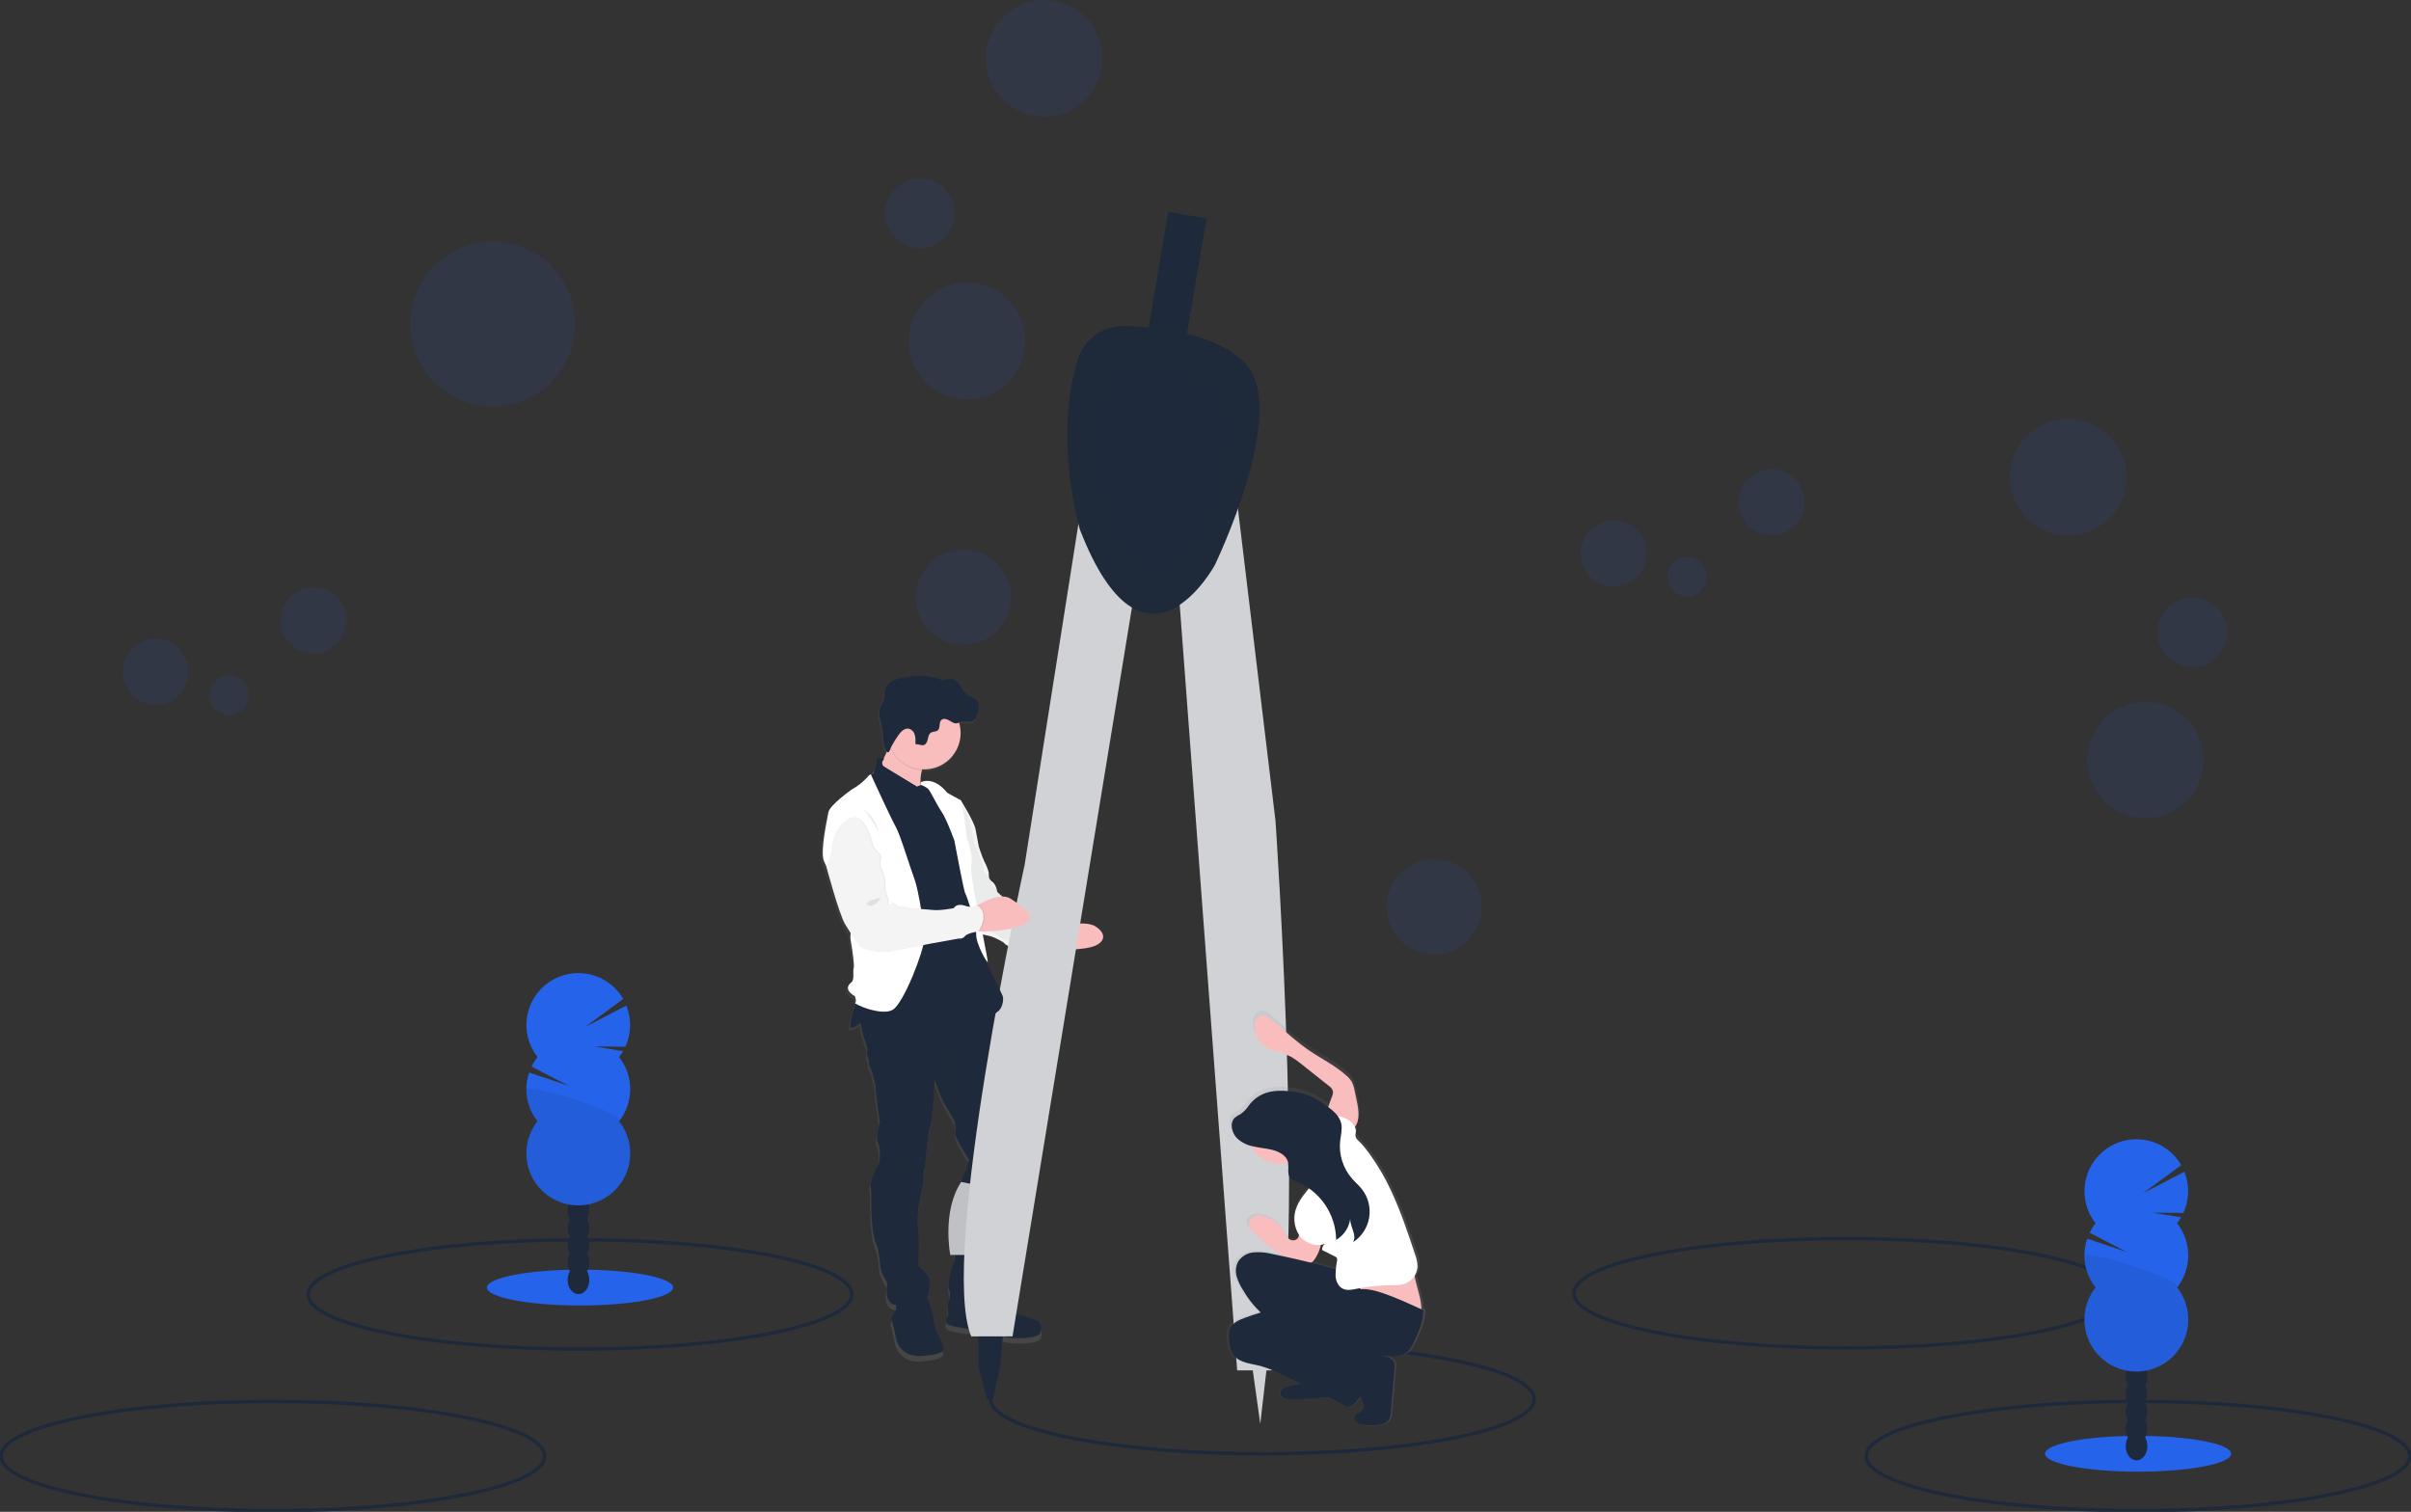 <svg width="708" height="444" viewBox="0 0 708 444" fill="none" xmlns="http://www.w3.org/2000/svg">
<rect x="0" y="0" width="708" height="444" fill="#333333" stroke="none"/>
<g clip-path="url(#clip0_331_1846)">
<path d="M542.021 395.861C586.102 395.861 621.838 388.676 621.838 379.814C621.838 370.952 586.102 363.768 542.021 363.768C497.939 363.768 462.204 370.952 462.204 379.814C462.204 388.676 497.939 395.861 542.021 395.861Z" stroke="#1E293B" stroke-miterlimit="10"/>
<path d="M241.317 253.626C241.551 254.221 241.817 254.803 242.112 255.371V255.444C242.112 255.444 245.892 269.425 247.662 272.36C248.177 273.209 248.758 274.132 249.332 275.034C249.219 275.698 249.219 276.376 249.332 277.04C249.866 280.156 250.514 284.442 250.22 285.384C249.926 286.327 250.574 288.674 249.552 289.489C248.53 290.305 247.482 291.723 250.614 293.601C250.614 293.601 251.202 295.186 250.675 295.54C250.614 295.58 250.675 295.667 250.821 295.781C249.96 298.335 248.697 302.467 249.486 302.761C249.92 302.928 251.095 302.313 252.384 301.484C252.418 301.651 252.445 301.832 252.478 302.012C252.683 303.389 253 304.746 253.426 306.071C254.001 307.348 254.575 309.501 254.268 310.21C253.961 310.918 255.11 312.496 254.842 313.118C254.575 313.74 255.731 315.759 255.731 315.759C255.731 315.759 256.88 319.677 256.833 321.001C256.786 322.325 258.075 330.863 258.075 330.863C258.075 330.863 256.739 335.269 257.407 336.546C258.075 337.823 258.509 342.229 257.407 343.86C256.305 345.492 254.923 349.096 255.37 350.065C255.818 351.034 254.749 363.016 257.447 367.95C257.793 369.786 258.045 371.638 258.202 373.5C258.202 374.837 260.326 378.387 260.326 378.387C260.326 378.387 259.044 383.736 262.19 384.639C262.407 384.706 262.631 384.749 262.857 384.766C262.954 385.35 262.875 385.951 262.63 386.491C262.093 387.236 261.711 388.082 261.508 388.978C261.462 389.146 261.484 389.326 261.568 389.479C261.922 389.874 262.904 395.162 262.904 395.162C262.904 395.162 264.32 401.106 272.115 399.655C272.115 399.655 277.385 399.348 276.944 397.496C276.799 396.885 276.607 396.285 276.37 395.704C276.184 395.328 276.019 394.942 275.875 394.547C275.789 394.106 274.68 392.869 274.593 392.033C274.506 391.198 273.798 389.566 273.925 389.038C274.052 388.51 272.729 384.725 272.636 383.883C272.528 383.297 272.36 382.723 272.135 382.171L272.415 382.038C272.415 382.038 273.123 378.073 272.509 376.622C271.894 375.171 269.45 373.279 269.45 373.279C269.45 373.279 269.804 363.544 269.363 362.22C268.922 360.896 269.583 355.882 269.583 355.882C269.583 355.882 271.086 348.788 270.999 347.19C270.949 346.201 271.099 345.211 271.44 344.282C271.44 344.282 272.375 333.845 272.99 332.521C273.604 331.197 274.326 318.253 274.326 318.253L274.74 319.443C275.322 321.229 276.013 322.977 276.81 324.678C277.151 325.213 278.146 326.925 279.001 328.355L280.264 330.495C280.264 330.495 280.838 332.568 280.437 333.838C280.036 335.108 284.558 341.982 284.558 341.982C284.267 342.555 284.116 343.19 284.118 343.834C284.244 344.502 282.742 346.608 282.742 346.608C282.742 346.608 282.167 348.501 282.521 349.162C282.875 349.824 281.947 353.742 281.947 353.742C281.947 353.742 280.437 362.374 280.083 363.39C279.729 364.407 280.264 371.36 280.264 371.36C280.264 371.36 277.485 378.481 278.774 380.848C278.828 381.723 278.834 383.061 278.494 383.602C278.033 384.324 278.166 386.992 278.213 387.728C278.213 387.855 278.213 387.921 278.213 387.921C278.213 387.921 276.704 389.927 278.607 390.743C280.511 391.559 286.983 392.147 286.983 392.147C286.983 392.147 293.135 393.912 296.1 394.394C299.066 394.875 305.271 394.701 305.712 392.896C305.869 392.335 305.923 391.751 305.872 391.171C305.832 390.805 305.699 390.455 305.485 390.155C305.271 389.855 304.983 389.615 304.65 389.459C302.826 388.733 300.961 388.115 299.066 387.607C299.066 387.607 296.14 386.939 295.873 385.668C295.606 384.398 291.445 380.868 291.445 380.868C291.445 380.868 291.398 380.62 291.311 380.286H291.445L291.244 380.085C291.037 379.417 290.703 378.534 290.296 378.701C290.232 378.582 290.193 378.45 290.182 378.315C290.17 378.18 290.186 378.044 290.229 377.915C290.271 377.787 290.339 377.668 290.429 377.566C290.518 377.465 290.628 377.382 290.75 377.324C292.346 376.448 293.322 373.673 292.874 370.678C292.427 367.683 292.346 368.211 293.275 366.493C293.851 365.194 294.081 363.768 293.943 362.354L296.394 353.207C296.778 352.084 297.016 350.915 297.102 349.731C297.143 348.799 297.385 347.887 297.81 347.056C297.81 347.056 298.919 340.711 299.894 339.26C300.869 337.81 299.226 332.695 299.226 332.695C299.226 332.695 297.723 324.772 297.81 321.155C297.897 317.537 293.909 304.994 293.909 304.994C293.398 304.18 293.181 303.215 293.295 302.26C293.375 301.511 292.907 300.294 292.38 299.204L292.213 298.863C292.416 298.601 292.662 298.375 292.941 298.195C294.036 297.526 294.551 295.768 294.557 294.531L279.455 258.901C279.455 258.794 286.449 244.492 286.429 244.385C286.014 242.039 282.06 235.814 282.06 235.814C282.022 235.736 281.965 235.669 281.893 235.62C281.005 235.212 277.999 233.507 277.999 233.507C275.642 230.592 273.431 229.99 271.988 230.01C271.534 230.005 271.083 230.075 270.652 230.218C270.498 230.266 270.349 230.326 270.205 230.398L270.138 230.98C270.015 229.635 270.121 228.278 270.452 226.968C270.485 226.855 270.519 226.734 270.545 226.621C270.766 226.621 270.986 226.621 271.213 226.621C272.627 226.625 274.028 226.351 275.336 225.813C276.644 225.275 277.833 224.485 278.836 223.488C279.839 222.49 280.636 221.304 281.181 219.998C281.726 218.692 282.009 217.292 282.014 215.876C282.013 214.87 281.874 213.869 281.599 212.901L281.546 212.747L281.88 212.6C283.216 212.105 284.892 212.948 285.974 212.052C286.366 211.662 286.648 211.175 286.789 210.641C287.089 209.925 287.289 209.172 287.384 208.401C287.384 208.267 287.384 208.134 287.384 208C287.387 207.96 287.387 207.92 287.384 207.88C287.387 207.831 287.387 207.782 287.384 207.733C287.384 207.672 287.384 207.612 287.384 207.552C287.323 207.061 287.124 206.597 286.809 206.215C286.101 205.386 284.919 205.185 284.024 204.577C283.292 204.009 282.685 203.297 282.241 202.484C281.795 201.676 281.209 200.954 280.511 200.351C280.156 200.053 279.726 199.857 279.268 199.785C278.81 199.713 278.342 199.768 277.912 199.943C277.651 200.122 277.362 200.258 277.058 200.345C276.726 200.349 276.4 200.261 276.116 200.09C273.043 198.653 269.437 198.907 266.097 199.335C264.74 199.443 263.408 199.763 262.149 200.284C261.521 200.543 260.956 200.937 260.494 201.437C260.033 201.937 259.686 202.531 259.478 203.179C259.204 204.216 259.411 205.339 259.084 206.362C258.857 207.031 258.416 207.646 258.135 208.321C257.999 208.675 257.914 209.046 257.881 209.424C257.881 209.424 257.881 209.498 257.881 209.531C257.768 211.049 258.362 212.647 258.65 214.211C259.044 216.344 258.843 218.664 259.758 220.683C259.85 220.931 259.966 221.168 260.106 221.392C259.785 222.061 259.438 222.769 259.104 223.431C258.609 223.291 257.1 222.957 257.047 224.281C257.036 225.357 256.785 226.417 256.312 227.383C256.242 227.439 256.168 227.49 256.091 227.537C256.01 227.574 255.942 227.636 255.898 227.714C255.853 227.792 255.835 227.882 255.844 227.971L255.671 228.105C255.594 228.11 255.52 228.135 255.457 228.178C255.363 228.018 255.056 228.005 254.081 229.168C252.783 230.519 251.29 231.669 249.653 232.578C249.653 232.578 243.094 237.158 242.74 239.264C242.386 241.37 240.195 250.57 241.317 253.626ZM270.118 231.281C270.118 231.281 270.118 231.234 270.118 231.207L270.198 231.247L270.118 231.281ZM287.938 381.048C287.761 381.124 287.57 381.162 287.377 381.162L287.938 381.048Z" fill="url(#paint0_linear_331_1846)"/>
<path d="M272.333 398.04C264.632 399.484 263.229 393.574 263.229 393.574C263.229 393.574 262.267 388.318 261.893 387.924C261.808 387.771 261.787 387.591 261.833 387.422C262.034 386.532 262.411 385.691 262.942 384.949C263.423 384.38 263.029 382.014 263.029 382.014L271.952 379.74C272.334 380.584 272.627 381.464 272.827 382.368C272.921 383.197 274.23 386.968 274.096 387.489C273.963 388.011 274.671 389.636 274.764 390.471C274.858 391.307 275.946 392.531 276.033 392.965C276.167 393.361 276.328 393.748 276.514 394.122C276.752 394.698 276.942 395.293 277.082 395.9C277.536 397.732 272.333 398.04 272.333 398.04Z" fill="#1E293B"/>
<path opacity="0.1" d="M272.333 398.04C264.632 399.484 263.229 393.574 263.229 393.574C263.229 393.574 262.267 388.319 261.893 387.924C261.808 387.771 261.787 387.591 261.833 387.423L263.683 392.772C263.683 392.772 265.219 395.974 270.903 395.486C274.143 395.219 275.733 394.617 276.507 394.149C276.746 394.725 276.935 395.32 277.075 395.928C277.536 397.733 272.333 398.04 272.333 398.04Z" fill="#1E293B"/>
<path opacity="0.1" d="M266.335 389.716C266.335 389.716 268.265 389.762 268.392 388.185L266.335 389.716Z" fill="#1E293B"/>
<path d="M299.811 337.946C298.849 339.39 297.754 345.695 297.754 345.695C297.347 346.53 297.119 347.441 297.086 348.369C297.015 349.548 296.791 350.712 296.418 351.833L293.887 360.899C294.021 362.304 293.791 363.721 293.219 365.011C292.304 366.723 292.391 366.194 292.825 369.176C293.259 372.158 292.304 374.913 290.728 375.789C289.151 376.665 291.429 378.724 291.429 378.724C291.429 378.724 281.363 381.438 279.259 379.774C277.155 378.109 280.355 369.878 280.355 369.878C280.355 369.878 279.834 362.958 280.181 361.949C280.528 360.939 282.018 352.354 282.018 352.354C282.018 352.354 282.939 348.456 282.585 347.801C282.231 347.146 282.806 345.26 282.806 345.26C282.806 345.26 284.295 343.154 284.142 342.499C284.144 341.86 284.295 341.231 284.583 340.66C284.583 340.66 280.121 333.827 280.508 332.557C280.896 331.286 280.335 329.214 280.335 329.214C280.335 329.214 279.774 328.244 279.092 327.088C278.264 325.664 277.262 323.965 276.922 323.43C276.139 321.739 275.459 320.002 274.884 318.229L274.47 317.039C274.47 317.039 273.802 329.916 273.134 331.226C272.466 332.537 271.605 342.927 271.605 342.927C271.264 343.85 271.114 344.833 271.164 345.815C271.251 347.433 269.761 354.507 269.761 354.507C269.761 354.507 269.093 359.502 269.548 360.819C270.002 362.136 269.634 371.811 269.634 371.811C269.634 371.811 272.039 373.696 272.653 375.154C273.268 376.611 272.567 380.543 272.567 380.543C272.567 380.543 265.567 384.046 262.454 383.123C259.342 382.201 260.617 376.905 260.617 376.905C260.617 376.905 258.52 373.402 258.52 372.045C258.364 370.192 258.115 368.349 257.772 366.522C255.1 361.614 256.156 349.707 255.722 348.737C255.287 347.768 256.637 344.184 257.725 342.566C258.814 340.948 258.393 336.548 257.725 335.291C257.057 334.034 258.393 329.642 258.393 329.642C258.393 329.642 257.124 321.144 257.171 319.833C257.218 318.523 256.076 314.618 256.076 314.618C256.076 314.618 254.94 312.612 255.201 311.991C255.461 311.369 254.326 309.798 254.633 309.102C254.94 308.407 254.366 306.254 253.798 304.984C253.382 303.673 253.07 302.332 252.863 300.972C252.596 299.461 252.402 298.13 252.402 298.13L259.622 292.307L277.656 287.573L284.496 285.347L291.102 295.77C291.102 295.77 291.769 296.86 292.391 298.117C292.912 299.2 293.372 300.41 293.292 301.159C293.182 302.108 293.399 303.065 293.907 303.874C293.907 303.874 297.841 316.357 297.754 319.92C297.667 323.484 299.157 331.4 299.157 331.4C299.157 331.4 300.773 336.502 299.811 337.946Z" fill="#1E293B"/>
<path opacity="0.1" d="M259.295 344.472C259.295 344.472 266.996 341.189 269.267 343.509C271.538 345.829 259.295 344.472 259.295 344.472Z" fill="#1E293B"/>
<path opacity="0.1" d="M263.623 345.782C263.623 345.782 255.815 350.202 258.487 350.91C261.158 351.619 263.623 345.782 263.623 345.782Z" fill="#1E293B"/>
<path opacity="0.1" d="M286.9 341.978C286.9 341.978 283.561 342.191 284.843 342.853C286.125 343.515 286.9 341.978 286.9 341.978Z" fill="#1E293B"/>
<path opacity="0.1" d="M291.061 342.98C291.015 343.201 281.39 346.324 283.273 347.714C285.157 349.105 291.061 342.98 291.061 342.98Z" fill="#1E293B"/>
<path opacity="0.1" d="M260.43 369.785C261.873 369.571 269.928 365.847 266.776 368.521C265.932 369.289 264.896 369.812 263.778 370.034C262.66 370.257 261.503 370.171 260.43 369.785Z" fill="#1E293B"/>
<path opacity="0.1" d="M264.411 372.72C264.411 372.72 265.113 375.441 267.784 375.087C270.456 374.732 264.411 372.72 264.411 372.72Z" fill="#1E293B"/>
<path opacity="0.1" d="M262.18 378.243C262.661 378.109 268.392 375.482 268.526 376.712C268.659 377.942 263.055 380.055 262.621 379.426C262.369 379.079 262.217 378.67 262.18 378.243Z" fill="#1E293B"/>
<path opacity="0.1" d="M280.735 375.087C281.403 375.047 287.996 372.941 289.311 374.826L280.735 375.087Z" fill="#1E293B"/>
<path opacity="0.1" d="M286.687 376.317C286.687 376.317 287.822 375.307 288.957 375.836C290.093 376.364 286.687 376.317 286.687 376.317Z" fill="#1E293B"/>
<path opacity="0.1" d="M272.159 387.176C272.23 387.549 272.408 387.893 272.672 388.166C272.935 388.439 273.272 388.629 273.642 388.714L272.159 387.176Z" fill="#1E293B"/>
<path d="M305.542 391.294C305.108 393.092 298.976 393.266 296.051 392.785C293.125 392.304 287.034 390.552 287.034 390.552C287.034 390.552 280.649 389.937 278.765 389.148C276.881 388.359 278.371 386.346 278.371 386.346C278.371 386.346 278.371 386.279 278.371 386.159C278.324 385.424 278.197 382.769 278.645 382.054C279.172 381.218 278.865 378.504 278.865 378.504C278.865 378.504 287.922 380.255 288.096 379.426C288.27 378.597 289.672 377.42 290.327 377.146C290.981 376.872 291.469 379.339 291.469 379.339C291.469 379.339 295.583 382.843 295.844 384.113C296.104 385.383 298.99 386.039 298.99 386.039C300.864 386.542 302.706 387.156 304.507 387.877C304.837 388.033 305.122 388.27 305.334 388.568C305.545 388.865 305.677 389.212 305.716 389.576C305.763 390.154 305.704 390.737 305.542 391.294Z" fill="#1E293B"/>
<path opacity="0.1" d="M305.542 391.294C305.108 393.093 298.976 393.266 296.051 392.785C293.125 392.304 287.034 390.552 287.034 390.552C287.034 390.552 280.649 389.937 278.765 389.148C276.881 388.359 278.371 386.346 278.371 386.346C278.371 386.346 278.371 386.28 278.371 386.159L287.528 388.165C287.528 388.165 292.037 390.091 294.922 390.091C297.447 390.091 303.091 391.127 305.716 389.556C305.765 390.141 305.706 390.73 305.542 391.294Z" fill="#1E293B"/>
<path opacity="0.1" d="M293.159 384.374C293.159 384.374 292.725 387.262 290.975 388.232L293.159 384.374Z" fill="#1E293B"/>
<path d="M321.205 277.905C318.6 278.895 312.589 279.002 309.917 279.002C309.102 279.002 308.581 279.002 308.581 279.002L306.865 275.499L308.581 272.577C308.581 272.577 310.157 272.142 312.255 271.761C315.347 271.206 319.602 270.771 321.606 272.022C324.972 274.115 324.611 276.655 321.205 277.905Z" fill="#FABDBD"/>
<path d="M281.417 235.977L282.178 235.102C282.178 235.102 286.085 241.293 286.493 243.626C286.9 245.96 287.428 248.647 287.428 248.647C287.428 248.647 288.416 251.683 289.064 253.027C289.616 254.045 290.046 255.124 290.347 256.243C290.4 256.825 290.113 258.108 291.335 258.917C292.558 259.726 292.852 261.953 292.852 261.953C292.852 261.953 297.287 266.272 299.624 266.392C301.962 266.513 308.661 267.676 308.434 268.839C308.207 270.003 311.233 270.711 312.442 271.006C313.651 271.3 304.574 274.81 309.917 279.33C309.917 279.33 306.531 279.998 306.183 280.847C305.836 281.697 302.276 280.379 302.276 280.379C302.276 280.379 301.514 278.568 298.89 278.454C296.265 278.34 294.922 277.17 294.922 276.996C294.922 276.822 292.297 275.358 290.841 274.95C289.385 274.543 287.455 274.369 287.395 273.954C287.334 273.54 278.645 235.997 278.645 235.997L281.417 235.977Z" fill="#F4F4F4"/>
<path opacity="0.05" d="M279.772 233.876L280.533 233C280.533 233 284.441 239.191 284.848 241.531C285.256 243.871 285.783 246.553 285.783 246.553C285.783 246.553 286.772 249.588 287.42 250.932C287.97 251.948 288.4 253.025 288.702 254.141C288.755 254.73 288.468 256.013 289.691 256.816C290.913 257.618 291.207 259.851 291.207 259.851C291.207 259.851 295.642 264.177 297.98 264.291C300.317 264.404 307.017 265.574 306.789 266.744C306.562 267.914 309.588 268.617 310.797 268.904C312.006 269.192 302.929 272.715 308.272 277.215C308.272 277.215 304.886 277.883 304.539 278.733C304.191 279.582 300.631 278.265 300.631 278.265C300.631 278.265 299.87 276.453 297.245 276.339C294.62 276.225 293.277 275.055 293.277 274.875C293.277 274.694 290.652 273.243 289.196 272.835C287.74 272.428 285.81 272.247 285.75 271.839C285.69 271.431 277 233.876 277 233.876H279.772Z" fill="#1E293B"/>
<path d="M370.698 394.851C414.781 394.851 450.515 402.038 450.515 410.897C450.515 419.756 414.781 426.944 370.698 426.944C326.615 426.944 290.881 419.763 290.881 410.897" stroke="#1E293B" stroke-miterlimit="10"/>
<path d="M354.296 64.158L343.042 62.246L328.844 146.008L340.098 147.92L354.296 64.158Z" fill="#1E293B"/>
<path d="M367.586 400.327L370.084 418.179L372.221 399.618L367.586 400.327Z" fill="#D0D2D5"/>
<path d="M287.341 390.331V401.403L289.839 411.038H291.623L293.767 400.688L294.835 388.191L287.341 390.331Z" fill="#1E293B"/>
<path d="M282.258 347.14L287.602 348.209C287.602 348.209 281.544 364.985 285.818 368.555H279.052C279.052 368.555 276.554 355.704 282.258 347.14Z" fill="#D0D2D5"/>
<path opacity="0.1" d="M282.258 347.14L287.602 348.209C287.602 348.209 281.544 364.985 285.818 368.555H279.052C279.052 368.555 276.554 355.704 282.258 347.14Z" fill="#1E293B"/>
<path d="M318.012 145.441L300.893 253.963C300.893 253.963 275.579 369.631 285.204 392.477H297.333L333.708 170.434L318.012 145.441Z" fill="#D0D2D5"/>
<path d="M361.427 131.963L374.552 241.039C374.552 241.039 384.11 379.995 373.644 402.467H363.304L344.829 156.36L361.427 131.963Z" fill="#D0D2D5"/>
<path d="M316.416 105.793C317.297 102.83 319.13 100.241 321.631 98.428C324.133 96.615 327.162 95.678 330.249 95.764C340.809 96.032 357.133 97.957 365.649 106.689C378.847 120.255 356.732 165.948 356.732 165.948C356.732 165.948 336.026 204.145 317.151 155.598C317.124 155.638 309.296 129.642 316.416 105.793Z" fill="#1E293B"/>
<path opacity="0.1" d="M316.416 105.793C317.297 102.83 319.13 100.241 321.631 98.428C324.133 96.615 327.162 95.678 330.249 95.764C340.809 96.032 357.133 97.957 365.649 106.689C378.847 120.255 356.732 165.948 356.732 165.948C356.732 165.948 336.026 204.145 317.151 155.598C317.124 155.638 309.296 129.642 316.416 105.793Z" fill="#1E293B"/>
<path d="M323.676 115.073C324.311 112.968 325.619 111.131 327.399 109.843C329.179 108.555 331.333 107.889 333.528 107.946C341.042 108.14 352.664 109.51 358.709 115.728C368.107 125.383 352.364 157.917 352.364 157.917C352.364 157.917 337.669 185.109 324.177 150.563C324.177 150.543 318.6 132.056 323.676 115.073Z" fill="#1E293B"/>
<path d="M360.232 393.072C360.345 394.797 360.612 396.609 361.701 397.96C363.505 400.193 366.784 400.367 369.589 401.069C371.743 401.686 373.832 402.51 375.828 403.529L381.899 406.404C380.342 406.494 378.807 406.814 377.344 407.354C376.562 407.641 375.708 408.116 375.594 408.932C375.579 409.272 375.668 409.608 375.848 409.897C376.028 410.186 376.291 410.413 376.603 410.55C377.237 410.811 377.921 410.932 378.606 410.904C382.223 411.006 385.841 410.816 389.427 410.336L389.854 410.275C391.698 411.189 393.532 412.123 395.358 413.077C396.119 413.478 397.034 413.077 397.676 412.515C398.459 411.822 399.15 411.031 399.733 410.162C399.84 410.349 399.947 410.529 400.033 410.71C400.621 411.84 401.176 413.318 400.334 414.28C399.666 415.029 398.404 415.156 398.023 416.066C397.919 416.394 397.923 416.748 398.035 417.074C398.147 417.4 398.361 417.682 398.644 417.877C399.225 418.261 399.894 418.491 400.588 418.546C402.24 418.773 403.916 418.76 405.564 418.506C406.457 418.443 407.303 418.083 407.968 417.483C408.537 416.708 408.837 415.769 408.823 414.809L409.965 401.818C410.069 401.201 410.024 400.568 409.832 399.972C409.378 398.869 408.062 398.408 406.873 398.214H406.746C407.735 398.214 408.75 398.167 409.818 398.167C410.749 398.227 411.683 398.109 412.57 397.819C414.267 397.151 415.182 395.366 415.91 393.721C417.246 390.832 418.782 387.703 418.582 384.494L418.061 384.26C418.014 380.843 416.585 377.654 416.057 374.318C416.637 373.422 416.945 372.377 416.945 371.309C416.876 370.135 416.621 368.98 416.19 367.886C414.073 361.588 411.956 355.269 409.124 349.252C407.291 345.245 405.053 341.436 402.445 337.886C401.763 336.994 401.055 336.103 400.321 335.211C399.786 334.596 398.591 333.727 398.37 332.945C398.15 332.162 398.617 331.4 398.37 330.598C398.307 330.389 398.227 330.185 398.13 329.989C399.693 327.917 399.252 324.921 398.704 322.341L398.036 319.125C397.893 318.238 397.614 317.378 397.208 316.577C396.778 315.89 396.239 315.278 395.612 314.765C392.325 311.797 388.265 309.824 384.571 307.364C380.664 304.763 377.17 301.6 373.67 298.478C372.602 297.529 371.259 296.506 369.877 296.907C368.494 297.308 367.92 298.806 367.873 300.17C367.86 301.116 368.047 302.053 368.421 302.922C368.795 303.791 369.348 304.571 370.044 305.211C372.461 307.424 376.115 307.605 378.994 309.169C379.983 309.744 380.923 310.399 381.806 311.128L390.168 317.7C390.802 318.08 391.268 318.687 391.471 319.399C391.503 319.828 391.435 320.258 391.27 320.656C390.956 321.618 390.422 322.829 390.028 324.052L389.36 323.571C387.976 322.535 386.492 321.639 384.932 320.896C382.861 320.05 380.674 319.525 378.446 319.339C373.51 318.784 369.095 319.546 366.076 323.671C365.45 324.614 364.655 325.432 363.732 326.085C363.047 326.404 362.407 326.81 361.828 327.295C360.278 329.013 361.16 331.862 362.616 333.312C363.848 334.459 365.367 335.251 367.011 335.606C367.917 337.63 369.536 339.25 371.558 340.158C373.581 341.065 375.866 341.196 377.979 340.527C378.082 341.387 378.102 342.256 378.039 343.121C378.007 343.566 378.075 344.013 378.238 344.428C378.401 344.843 378.654 345.217 378.98 345.521C379.332 345.76 379.72 345.941 380.129 346.056C381.607 346.591 383.006 347.322 384.29 348.229C382.782 349.864 381.538 351.725 380.603 353.745C380.029 355.085 379.789 356.546 379.906 358C380.022 359.454 380.491 360.857 381.271 362.089L381.311 362.143C381.199 362.559 380.991 362.944 380.704 363.266C380.296 363.584 379.782 363.732 379.268 363.68C378.754 363.628 378.28 363.379 377.945 362.985C377.372 362.307 376.887 361.559 376.502 360.759C375.842 359.678 374.968 358.744 373.934 358.013C372.901 357.281 371.729 356.769 370.491 356.506C369.576 356.272 368.612 356.311 367.719 356.62C367.28 356.778 366.895 357.058 366.61 357.427C366.325 357.797 366.151 358.241 366.109 358.706C366.109 359.716 366.844 360.551 367.566 361.267C369.779 363.564 372.243 365.605 374.913 367.351C375.64 367.802 376.392 368.212 377.164 368.581C375.828 368.3 374.51 368.026 373.21 367.759C371.388 367.304 369.505 367.139 367.632 367.271C366.698 367.344 365.793 367.627 364.983 368.1C364.173 368.572 363.481 369.221 362.957 369.999C362.221 371.398 362.065 373.031 362.523 374.545C362.986 376.046 363.678 377.467 364.573 378.757C365.979 381.122 367.702 383.282 369.696 385.176C368.026 385.677 366.357 386.226 364.727 386.827C363.097 387.429 361.387 388.165 360.639 389.662C360.2 390.742 360.06 391.92 360.232 393.072ZM384.818 370.34H384.878C385.233 370.179 385.536 369.922 385.753 369.598C386.769 368.238 387.488 366.68 387.864 365.024C388.252 364.972 388.633 364.876 388.999 364.737C388.75 364.975 388.551 365.261 388.415 365.578C388.28 365.896 388.21 366.237 388.211 366.582L391.978 368.427C392.25 368.53 392.483 368.715 392.646 368.956C392.75 369.205 392.775 369.48 392.72 369.745C392.613 370.607 392.446 371.47 392.339 372.325C391.21 371.991 390.101 371.724 389.106 371.456C387.69 371.068 386.254 370.707 384.818 370.346V370.34Z" fill="url(#paint1_linear_331_1846)"/>
<path d="M385.519 334.824C386.467 335.061 387.453 335.103 388.417 334.948C389.381 334.793 390.304 334.444 391.13 333.921C391.46 333.689 391.829 333.517 392.219 333.413C392.565 333.382 392.913 333.434 393.235 333.563C393.558 333.692 393.846 333.894 394.075 334.155C395.678 335.753 395.865 338.387 395.037 340.493C394.209 342.6 392.546 344.258 390.803 345.695C389.395 346.856 387.906 347.915 386.348 348.864C385.918 347.857 385.293 346.946 384.509 346.182C383.725 345.419 382.797 344.819 381.779 344.418C379.949 343.709 378.613 341.811 377.564 340.152C376.783 338.922 376.088 338.976 376.79 337.705C377.581 336.486 378.514 335.363 379.568 334.362C380.142 333.754 380.644 333.081 381.064 332.357C381.532 331.514 381.425 330.966 382.146 331.634C382.621 332.076 382.814 333.032 383.362 333.547C383.97 334.138 384.709 334.575 385.519 334.824Z" fill="#FABDBD"/>
<path d="M391.257 321.786C391.413 321.393 391.479 320.971 391.451 320.549C391.251 319.849 390.795 319.25 390.175 318.871L382.006 312.386C381.149 311.666 380.233 311.02 379.268 310.453C376.449 308.909 372.889 308.728 370.524 306.549C369.845 305.911 369.305 305.139 368.939 304.282C368.573 303.424 368.39 302.5 368.4 301.568C368.4 300.23 369.068 298.719 370.331 298.345C371.593 297.97 373.002 298.96 374.044 299.903C377.457 302.978 380.864 306.101 384.678 308.668C388.285 311.102 392.259 313.041 395.471 315.976C396.057 316.475 396.56 317.064 396.961 317.721C397.353 318.517 397.626 319.366 397.769 320.242L398.437 323.411C398.998 326.085 399.452 329.194 397.656 331.247C397.394 331.576 397.063 331.843 396.687 332.029C396.311 332.215 395.898 332.315 395.478 332.323C394.885 332.251 394.314 332.055 393.802 331.748C392.466 331.08 390.048 330.411 389.64 328.74C389.119 326.647 390.622 323.725 391.257 321.786Z" fill="#FABDBD"/>
<path d="M378.226 363.574C377.668 362.903 377.195 362.167 376.816 361.381C376.177 360.317 375.326 359.397 374.318 358.674C373.309 357.952 372.164 357.444 370.952 357.182C370.07 356.959 369.142 356.996 368.28 357.289C367.849 357.448 367.472 357.727 367.194 358.093C366.916 358.459 366.748 358.897 366.711 359.355C366.711 360.344 367.425 361.173 368.127 361.876C370.287 364.147 372.698 366.166 375.313 367.893C377.933 369.612 380.936 370.655 384.057 370.928C384.371 370.967 384.69 370.937 384.992 370.841C385.338 370.681 385.633 370.429 385.847 370.113C387.503 367.987 388.078 365.225 388.518 362.571C388.358 363.527 382.981 361.294 382.373 361.581C381.478 362.003 381.565 363.26 380.917 363.861C380.521 364.176 380.016 364.323 379.513 364.269C379.009 364.215 378.547 363.966 378.226 363.574Z" fill="#FABDBD"/>
<path d="M417.399 384.581C417.43 384.916 417.365 385.252 417.212 385.551C416.845 386.126 416.017 386.132 415.342 386.032C413.784 385.769 412.247 385.398 410.74 384.922L397.028 380.957C396.81 380.916 396.607 380.816 396.44 380.67C396.295 380.498 396.2 380.29 396.166 380.068C395.69 378.099 395.588 376.058 395.866 374.051C395.882 373.761 395.977 373.482 396.139 373.242C396.448 372.957 396.855 372.803 397.275 372.814C399.423 372.596 401.581 372.497 403.74 372.52C405.141 372.579 406.545 372.548 407.942 372.426C409.745 372.212 411.822 371.176 413.632 371.336C415.202 371.47 415.135 372.673 415.295 374.011C415.743 377.561 417.366 380.957 417.399 384.581Z" fill="#FABDBD"/>
<path d="M373.617 368.288C371.838 367.833 369.998 367.668 368.167 367.8C367.254 367.872 366.369 368.15 365.579 368.613C364.789 369.076 364.114 369.712 363.605 370.474C362.878 371.857 362.724 373.471 363.177 374.967C363.635 376.443 364.311 377.842 365.181 379.119C366.722 381.787 368.702 384.174 371.039 386.179C372.208 387.109 373.497 387.878 374.619 388.854C377.01 390.947 378.493 393.868 379.915 396.71C381.251 399.384 382.587 402.112 383.162 405.054C383.167 405.168 383.195 405.279 383.244 405.381C383.293 405.484 383.363 405.575 383.449 405.649C383.634 405.739 383.847 405.754 384.043 405.689L390.622 404.472C390.808 404.48 390.993 404.437 391.157 404.348C391.321 404.259 391.457 404.127 391.552 403.967C391.646 403.806 391.696 403.623 391.694 403.436C391.693 403.25 391.641 403.067 391.544 402.908C390.117 396.767 387.446 390.985 383.696 385.919C385.438 387.567 387.548 388.775 389.851 389.442C392.153 390.11 394.582 390.217 396.934 389.756C397.854 389.626 398.721 389.249 399.446 388.667C400.915 387.329 400.848 385.05 400.521 383.104C400.226 381.37 399.82 379.657 399.305 377.976C398.07 373.964 392.74 372.881 389.126 371.905C383.997 370.545 378.827 369.34 373.617 368.288Z" fill="#1E293B"/>
<path opacity="0.1" d="M378.486 382.502C379.425 382.874 380.276 383.439 380.984 384.16C379.802 382.823 376.422 382.154 374.766 381.533C372.715 380.77 370.478 379.988 368.754 378.631C372.088 379.683 375.34 380.977 378.486 382.502Z" fill="#1E293B"/>
<path d="M399.793 410.684C400.361 411.807 400.902 413.258 400.087 414.214C399.459 414.949 398.203 415.076 397.829 415.972C397.727 416.297 397.73 416.646 397.84 416.968C397.949 417.29 398.158 417.569 398.437 417.764C399.001 418.148 399.654 418.378 400.334 418.433C401.948 418.653 403.586 418.64 405.196 418.393C406.069 418.329 406.895 417.973 407.541 417.383C408.103 416.607 408.396 415.667 408.376 414.709L409.491 401.885C409.59 401.275 409.546 400.65 409.364 400.06C408.917 398.97 407.634 398.522 406.472 398.328C405.173 398.107 403.851 398.054 402.538 398.167C401.652 398.179 400.793 398.475 400.087 399.01C399.431 399.758 399.026 400.693 398.931 401.684C398.631 403.209 397.789 405.321 397.969 406.866C398.083 408.143 399.232 409.56 399.793 410.684Z" fill="#1E293B"/>
<path d="M385.045 406.538C382.54 406.211 379.994 406.498 377.624 407.374C376.863 407.655 376.028 408.13 375.915 408.932C375.899 409.267 375.986 409.599 376.162 409.884C376.338 410.169 376.597 410.394 376.903 410.53C377.525 410.788 378.194 410.909 378.867 410.884C382.398 410.978 385.932 410.79 389.433 410.323C390.343 410.263 391.225 409.986 392.005 409.514C392.39 409.269 392.681 408.899 392.828 408.466C392.975 408.033 392.97 407.563 392.813 407.133C392.392 406.251 391.243 405.977 390.689 405.181C390.288 404.606 390.188 403.757 389.56 403.456C389.086 403.305 388.571 403.343 388.124 403.563C387.456 403.797 385.853 404.031 385.392 404.586C385.193 405.219 385.076 405.875 385.045 406.538Z" fill="#1E293B"/>
<path d="M375.587 341.837C380.431 341.837 384.357 337.906 384.357 333.058C384.357 328.21 380.431 324.279 375.587 324.279C370.744 324.279 366.817 328.21 366.817 333.058C366.817 337.906 370.744 341.837 375.587 341.837Z" fill="#FABDBD"/>
<path d="M396.386 329.194C394.977 328.158 393.2 327.803 391.484 327.483C390.904 327.302 390.28 327.333 389.721 327.569C389.352 327.837 389.059 328.197 388.872 328.612C388.343 329.471 387.951 330.407 387.71 331.387C387.592 331.878 387.592 332.39 387.708 332.881C387.824 333.372 388.053 333.829 388.378 334.215C388.899 334.75 389.647 335.018 390.181 335.553C390.528 335.94 390.78 336.402 390.917 336.903C391.053 337.405 391.072 337.931 390.97 338.441C390.754 339.455 390.358 340.422 389.801 341.296C388.513 343.569 387.043 345.733 385.406 347.768C383.703 349.887 381.792 351.927 380.79 354.454C380.232 355.78 380.001 357.22 380.117 358.654C380.234 360.088 380.694 361.473 381.458 362.691C383.081 365.058 386.314 366.328 388.993 365.305C388.749 365.541 388.555 365.823 388.424 366.136C388.293 366.449 388.227 366.785 388.231 367.124L391.905 368.949C392.176 369.049 392.41 369.232 392.573 369.471C392.671 369.717 392.694 369.987 392.639 370.246C392.351 371.729 392.202 373.236 392.192 374.746C392.292 376.251 392.98 377.835 394.343 378.49C395.592 379.092 397.074 378.771 398.437 378.49C401.619 377.845 404.855 377.505 408.102 377.474C409.718 377.474 411.388 377.514 412.878 376.886C413.876 376.445 414.726 375.726 415.327 374.814C415.927 373.902 416.253 372.836 416.264 371.744C416.197 370.584 415.947 369.442 415.523 368.361C413.459 362.143 411.388 355.912 408.623 349.968C406.822 346.012 404.626 342.249 402.07 338.735C401.403 337.846 400.735 336.97 399.993 336.121C399.472 335.512 398.303 334.657 398.09 333.881C397.876 333.105 398.33 332.357 398.09 331.568C397.79 330.615 397.193 329.783 396.386 329.194Z" fill="white"/>
<path d="M417.907 384.762C414.06 382.984 410.213 381.205 406.212 379.821C403.266 378.805 399.98 378.009 397.088 379.152C396.22 379.5 395.431 380.002 394.596 380.409C391.798 381.747 388.585 381.974 385.493 382.315C378.611 383.091 371.849 384.7 365.355 387.109C363.798 387.684 362.122 388.446 361.347 389.904C360.909 390.96 360.761 392.114 360.92 393.247C361.033 394.952 361.294 396.743 362.356 398.074C364.119 400.28 367.318 400.447 370.057 401.143C372.164 401.754 374.206 402.569 376.155 403.577C382.554 406.632 388.959 409.688 395.238 412.997C395.972 413.392 396.867 412.997 397.495 412.442C399.387 410.685 400.751 408.434 401.436 405.943C402.117 403.465 402.454 400.905 402.438 398.335C404.896 398.335 406.893 398.228 409.351 398.228C410.255 398.285 411.162 398.169 412.023 397.887C413.672 397.218 414.567 395.46 415.309 393.842C416.631 390.987 418.121 387.891 417.907 384.762Z" fill="#1E293B"/>
<path opacity="0.1" d="M373.236 393.901C374.966 393.059 376.97 393.039 378.9 393.052C380.077 393.03 381.253 393.12 382.413 393.319C384.185 393.792 385.906 394.439 387.55 395.252C391.647 396.972 396.052 397.837 400.494 397.792" fill="#1E293B"/>
<path d="M363.257 334.303C364.579 335.523 366.218 336.346 367.986 336.676C369.723 337.077 371.513 337.231 373.263 337.619C375.414 338.094 377.765 339.23 378.252 341.383C378.365 342.245 378.387 343.117 378.319 343.984C378.287 344.417 378.352 344.853 378.508 345.258C378.663 345.664 378.907 346.03 379.221 346.331C379.565 346.564 379.944 346.742 380.343 346.859C383.847 348.2 386.867 350.564 389.011 353.645C391.155 356.726 392.324 360.381 392.366 364.136C393.466 363.494 394.408 362.612 395.123 361.557C395.837 360.502 396.305 359.299 396.493 358.038C396.493 360.365 398.497 362.718 397.362 364.798C398.6 363.987 399.657 362.928 400.466 361.688C401.274 360.447 401.817 359.052 402.058 357.59C402.3 356.129 402.236 354.633 401.87 353.198C401.504 351.763 400.845 350.419 399.933 349.253C399.052 348.129 397.929 347.193 397.008 346.117C395.699 344.605 394.716 342.839 394.121 340.929C393.526 339.019 393.33 337.007 393.548 335.018C393.742 333.326 394.216 331.615 393.862 329.95C393.347 327.643 391.324 326.039 389.4 324.668C388.048 323.649 386.598 322.767 385.072 322.034C383.051 321.196 380.913 320.675 378.733 320.489C373.918 319.948 369.636 320.696 366.65 324.768C366.046 325.699 365.271 326.506 364.366 327.149C363.696 327.466 363.07 327.868 362.503 328.345C360.973 330.044 361.841 332.852 363.257 334.303Z" fill="#1E293B"/>
<path d="M273.181 236.412C272.907 236.298 253.871 228.429 256.483 226.864C258.039 225.935 259.956 222.004 261.265 218.921C262.18 216.775 262.802 215.037 262.802 215.037C262.802 215.037 278.084 212.322 272.613 221.723C271.751 223.162 271.101 224.718 270.683 226.343C269.107 232.695 273.028 236.292 273.181 236.412Z" fill="#FABDBD"/>
<path opacity="0.1" d="M272.593 221.695C271.731 223.134 271.081 224.69 270.663 226.315C268.725 226.177 266.862 225.513 265.273 224.393C263.684 223.274 262.43 221.743 261.646 219.964C261.492 219.624 261.358 219.276 261.245 218.921C262.16 216.774 262.782 215.036 262.782 215.036C262.782 215.036 278.064 212.321 272.593 221.695Z" fill="#1E293B"/>
<path d="M282.091 215.304C282.08 217.75 281.232 220.118 279.689 222.014C278.145 223.91 275.999 225.219 273.608 225.723C271.217 226.228 268.726 225.897 266.549 224.785C264.373 223.674 262.642 221.85 261.646 219.617C261.044 218.259 260.734 216.789 260.738 215.304C260.751 212.736 261.687 210.258 263.375 208.324C265.062 206.389 267.389 205.127 269.929 204.767C272.469 204.408 275.054 204.976 277.211 206.366C279.368 207.757 280.953 209.878 281.677 212.342C281.951 213.305 282.091 214.302 282.091 215.304Z" fill="#FABDBD"/>
<path opacity="0.1" d="M292.391 298.11C291.626 298.944 291.092 299.962 290.841 301.066C290.841 301.066 285.591 304.656 285.938 302.403C286.286 300.15 283.2 290.903 283.2 290.903L283.547 303.432C283.547 303.432 266.749 302.643 265.513 301.427C264.278 300.21 257.151 297.823 257.151 297.823C257.151 297.823 254.953 299.588 252.93 300.925C252.662 299.414 252.469 298.084 252.469 298.084L259.689 292.26L277.723 287.526L284.496 285.347L291.102 295.77C291.102 295.77 291.783 296.853 292.391 298.11Z" fill="#1E293B"/>
<path d="M292.938 297.121C291.542 297.997 291.015 300.364 291.015 300.364C291.015 300.364 285.765 303.954 286.112 301.701C286.459 299.448 283.4 290.228 283.4 290.228L283.754 302.757C283.754 302.757 266.949 301.968 265.72 300.751C264.491 299.535 257.318 297.161 257.318 297.161C257.318 297.161 251.106 302.156 249.971 301.714C248.835 301.273 251.975 292.782 251.975 292.782L255.207 243.024C255.207 243.024 254.332 228.221 255.648 227.693C255.851 227.613 256.037 227.495 256.196 227.345C257.064 226.57 257.325 224.992 257.398 223.661C257.485 222.09 259.582 222.872 259.582 222.872L258.36 224.45L269.207 231.05L269.3 231.11C269.734 230.886 270.18 230.688 270.636 230.515C271.598 230.147 272.874 229.799 273.709 230.147C274.175 230.386 274.571 230.744 274.858 231.183C275.478 232.113 275.974 233.12 276.334 234.179L280.274 240.831C280.274 240.831 282.278 249.683 282.278 250.031C282.278 250.379 282.893 258.442 283.614 259.318C284.335 260.194 285.017 264.573 284.756 265.89C284.496 267.208 285.19 272.108 285.19 272.108C288.083 274.475 289.565 282.532 289.565 282.532C289.565 282.532 294.121 291.558 294.468 292.608C294.815 293.658 294.341 296.245 292.938 297.121Z" fill="#1E293B"/>
<path opacity="0.1" d="M269.22 231.364C268.152 232.941 265.079 235.155 265.079 235.155L256.209 227.659C257.077 226.884 257.338 225.299 257.411 223.975C257.498 222.398 259.596 223.186 259.596 223.186L259.342 223.514C259.221 223.672 259.134 223.853 259.087 224.046C259.041 224.239 259.035 224.44 259.071 224.635C259.107 224.831 259.183 225.016 259.296 225.18C259.408 225.344 259.553 225.483 259.722 225.587L269.22 231.364Z" fill="#1E293B"/>
<path d="M269.22 231.009C268.152 232.587 265.079 234.807 265.079 234.807L256.209 227.305C257.077 226.53 257.338 224.952 257.411 223.621C257.498 222.05 259.596 222.832 259.596 222.832L259.342 223.16C259.221 223.317 259.134 223.499 259.087 223.692C259.041 223.885 259.035 224.086 259.071 224.281C259.107 224.477 259.183 224.662 259.296 224.826C259.408 224.99 259.553 225.129 259.722 225.233L269.22 231.009Z" fill="#1E293B"/>
<path opacity="0.1" d="M273.321 232.193C272.173 233.564 270.55 235.122 270.65 234.339C270.75 233.557 269.681 231.839 269.02 231.07C270.06 230.742 271.179 230.773 272.199 231.157C272.656 231.4 273.042 231.757 273.321 232.193Z" fill="#1E293B"/>
<path d="M273.495 231.664C272.346 233.042 270.723 234.593 270.823 233.817C270.924 233.042 269.962 231.771 269.294 231.002C270.256 230.635 271.531 230.287 272.366 230.635C272.827 230.872 273.216 231.228 273.495 231.664Z" fill="#1E293B"/>
<path opacity="0.1" d="M256.216 227.74C256.216 227.74 256.329 226.69 254.813 228.502C253.541 229.831 252.077 230.962 250.472 231.859C250.472 231.859 244 236.418 243.646 238.545C243.292 240.671 241.194 249.757 242.31 252.793C243.425 255.828 251.881 270.377 251.881 270.377C251.881 270.377 249.664 273.004 250.184 276.1C250.705 279.196 251.353 283.455 251.059 284.391C250.766 285.327 251.413 287.66 250.392 288.476C249.37 289.292 248.354 290.696 251.447 292.568C251.447 292.568 252.028 294.146 251.5 294.493C250.973 294.841 259.262 298.465 262.528 296.539C265.794 294.614 271.692 279.196 271.805 275.746C271.919 272.296 269.995 260.916 268.946 258.228C267.898 255.54 264.745 245.084 263.403 242.75C262.06 240.417 256.216 227.74 256.216 227.74Z" fill="#1E293B"/>
<path d="M255.862 227.74C255.862 227.74 255.982 226.69 254.466 228.502C253.185 229.843 251.71 230.983 250.091 231.885C250.091 231.885 243.612 236.445 243.265 238.571C242.917 240.697 240.814 249.784 241.929 252.819C243.044 255.855 251.494 270.404 251.494 270.404C251.494 270.404 249.276 273.031 249.804 276.127C250.331 279.222 250.973 283.481 250.679 284.417C250.385 285.354 251.026 287.687 250.011 288.503C248.996 289.318 247.967 290.722 251.059 292.595C251.059 292.595 251.647 294.172 251.12 294.52C250.592 294.868 258.881 298.492 262.147 296.566C265.413 294.64 271.304 279.222 271.424 275.772C271.545 272.322 269.614 260.943 268.566 258.255C267.517 255.567 264.365 245.11 263.022 242.777C261.679 240.443 255.862 227.74 255.862 227.74Z" fill="white"/>
<path opacity="0.1" d="M253.531 237.669C253.531 237.669 258.547 243.218 258.373 246.896C258.373 246.896 258.433 240.938 253.531 237.669Z" fill="#1E293B"/>
<path opacity="0.1" d="M270.463 229.726C270.463 229.726 273.715 227.72 277.81 232.821C277.81 232.821 280.782 234.513 281.657 234.927C282.532 235.342 283.527 246.193 283.527 246.193C283.527 246.193 285.451 250.874 284.923 253.548C284.396 256.222 286.446 265.463 286.446 265.463C286.446 265.463 289.826 282.051 289.712 282.512C289.599 282.973 286.266 277.317 286.326 274.489C286.386 271.66 283.527 262.922 283.12 262.4C282.712 261.879 279.907 246.862 279.907 246.862C279.907 246.862 277.636 240.497 276.173 238.397C274.711 236.298 272.907 232.32 272.166 231.618C271.622 231.148 271.015 230.756 270.362 230.454L270.463 229.726Z" fill="#1E293B"/>
<path d="M270.423 229.726C270.423 229.726 274.069 227.72 278.15 232.821C278.15 232.821 281.129 234.513 282.004 234.927C282.879 235.342 283.868 246.193 283.868 246.193C283.868 246.193 285.792 250.874 285.271 253.548C284.75 256.222 286.787 265.463 286.787 265.463C286.787 265.463 290.173 282.051 290.053 282.512C289.933 282.973 286.613 277.317 286.667 274.489C286.72 271.66 283.868 262.922 283.461 262.4C283.053 261.879 280.254 246.862 280.254 246.862C280.254 246.862 277.977 240.55 276.521 238.431C275.065 236.311 273.248 232.353 272.513 231.651C271.865 231.144 271.135 230.751 270.356 230.488L270.423 229.726Z" fill="white"/>
<path d="M286.439 266.224C286.439 266.224 293.379 261.671 296.732 263.918C300.085 266.164 305.575 269.354 300.179 271.66C294.782 273.967 287.314 273.526 287.314 273.526L286.439 266.224Z" fill="#FABDBD"/>
<path opacity="0.1" d="M281.61 310.172C280.575 312.399 279.72 323.544 279.139 327.101C278.311 325.677 277.309 323.979 276.968 323.444C276.186 321.752 275.506 320.015 274.931 318.242C275.599 316.638 277.409 312.038 277.409 310.353C277.409 308.294 280.749 305.706 280.749 305.706C281.346 306.264 281.751 306.996 281.906 307.799C282.06 308.601 281.957 309.432 281.61 310.172Z" fill="#1E293B"/>
<path opacity="0.1" d="M281.677 212.342C281.51 212.429 281.336 212.501 281.156 212.556C280.335 212.777 279.533 212.222 278.805 211.781C278.077 211.339 277.068 211.012 276.434 211.587C275.612 212.336 276.207 213.934 275.359 214.656C274.824 215.117 273.976 214.957 273.355 215.324C272.734 215.692 272.58 216.528 272.426 217.236C272.273 217.945 271.979 218.761 271.278 218.968C270.576 219.175 269.942 218.721 269.274 218.741C269.133 218.741 268.966 218.741 268.873 218.661C268.811 218.569 268.787 218.456 268.806 218.346C268.889 217.495 268.812 216.635 268.579 215.812C268.457 215.401 268.228 215.03 267.916 214.737C267.604 214.443 267.22 214.238 266.802 214.141C265.573 213.954 264.538 215.03 263.817 216.046C263.059 217.116 262.37 218.232 261.753 219.389C261.72 219.45 261.686 219.53 261.646 219.623C261.044 218.266 260.734 216.796 260.738 215.311C260.751 212.743 261.687 210.265 263.375 208.33C265.062 206.396 267.389 205.134 269.929 204.774C272.469 204.415 275.054 204.982 277.211 206.373C279.368 207.764 280.953 209.885 281.677 212.349V212.342Z" fill="#1E293B"/>
<path d="M263.83 215.879C264.552 214.862 265.587 213.786 266.816 213.973C267.232 214.07 267.615 214.275 267.927 214.567C268.239 214.859 268.469 215.229 268.593 215.638C268.826 216.461 268.901 217.321 268.813 218.172C268.798 218.284 268.824 218.398 268.886 218.493C268.98 218.6 269.147 218.58 269.287 218.573C269.955 218.573 270.656 218.994 271.291 218.8C271.925 218.607 272.293 217.777 272.44 217.069C272.587 216.36 272.754 215.544 273.368 215.156C273.983 214.769 274.818 214.936 275.372 214.488C276.22 213.766 275.626 212.161 276.447 211.419C277.082 210.844 278.09 211.172 278.818 211.613C279.546 212.054 280.348 212.609 281.17 212.388C281.441 212.291 281.707 212.178 281.964 212.047C283.267 211.553 284.95 212.395 286.012 211.506C286.399 211.116 286.678 210.632 286.82 210.102C287.115 209.389 287.312 208.641 287.408 207.875C287.503 207.1 287.293 206.318 286.82 205.696C286.152 204.88 284.95 204.673 284.062 204.071C283.342 203.504 282.744 202.797 282.305 201.992C281.866 201.186 281.287 200.466 280.595 199.866C280.244 199.57 279.819 199.376 279.365 199.305C278.912 199.235 278.448 199.29 278.024 199.464C277.768 199.644 277.483 199.778 277.182 199.859C276.854 199.866 276.532 199.778 276.254 199.605C273.221 198.174 269.688 198.428 266.362 198.856C265.02 198.962 263.703 199.28 262.461 199.799C261.841 200.061 261.285 200.454 260.831 200.952C260.376 201.449 260.035 202.039 259.829 202.68C259.562 203.71 259.769 204.827 259.442 205.843C259.222 206.511 258.774 207.12 258.507 207.795C257.799 209.641 258.647 211.673 259.008 213.619C259.402 215.745 259.201 218.045 260.103 220.057C260.284 220.452 260.477 221.141 260.925 220.88C261.252 220.686 261.593 219.543 261.76 219.215C262.381 218.062 263.073 216.947 263.83 215.879Z" fill="#1E293B"/>
<path opacity="0.1" d="M244.607 250.112L243.031 254.592C243.031 254.592 246.765 268.492 248.515 271.414C250.265 274.335 252.829 278.1 252.829 278.1C255.76 279.416 259.017 279.822 262.18 279.263C267.197 278.274 281.837 275.646 281.837 275.646C282.183 275.708 282.54 275.676 282.869 275.553C283.198 275.429 283.488 275.219 283.708 274.944C284.376 274.008 287.675 273.54 287.675 273.54C287.675 273.54 291.522 267.937 286.8 265.597C286.8 265.597 286.219 266.887 283.708 266.005C281.196 265.122 280.441 266.707 280.441 266.707C280.441 266.707 276.354 267.529 274.083 267.235C271.812 266.941 266.148 266.827 265.56 266.359C265.487 266.294 265.403 266.244 265.31 266.211C265.218 266.179 265.121 266.166 265.023 266.171C264.926 266.177 264.831 266.201 264.743 266.244C264.655 266.287 264.576 266.346 264.511 266.419C263.835 266.175 263.205 265.818 262.648 265.363C262.18 264.841 261.539 265.951 261.539 265.951C261.539 265.951 260.718 265.483 260.951 264.901C261.185 264.32 260.197 262.093 260.197 262.093C259.933 261.243 259.874 260.343 260.023 259.466C260.31 258.296 258.56 254.117 258.56 254.117C258.539 253.407 258.618 252.698 258.794 252.011C259.088 250.961 256.577 248.855 256.577 248.855C256.577 248.855 254.125 236.947 248.935 240.832C243.746 244.716 244.607 250.112 244.607 250.112Z" fill="#1E293B"/>
<path d="M244.253 250.112L242.677 254.592C242.677 254.592 246.411 268.492 248.161 271.414C249.911 274.335 252.482 278.1 252.482 278.1C255.412 279.419 258.67 279.824 261.833 279.263C266.856 278.274 281.497 275.646 281.497 275.646C281.843 275.708 282.199 275.676 282.528 275.553C282.858 275.429 283.147 275.219 283.367 274.944C284.035 274.008 287.334 273.54 287.334 273.54C287.334 273.54 291.182 267.937 286.459 265.597C286.459 265.597 285.872 266.887 283.367 266.005C280.862 265.122 280.094 266.707 280.094 266.707C280.094 266.707 276.013 267.529 273.735 267.235C271.458 266.941 265.801 266.827 265.219 266.359C265.147 266.294 265.062 266.244 264.97 266.211C264.878 266.179 264.78 266.166 264.683 266.171C264.585 266.177 264.49 266.201 264.402 266.244C264.314 266.287 264.236 266.346 264.171 266.419C263.492 266.175 262.86 265.818 262.301 265.363C261.833 264.841 261.192 265.951 261.192 265.951C261.192 265.951 260.377 265.483 260.611 264.901C260.845 264.32 259.849 262.093 259.849 262.093C259.589 261.243 259.53 260.343 259.676 259.466C259.97 258.296 258.22 254.117 258.22 254.117C258.195 253.407 258.273 252.698 258.453 252.011C258.741 250.961 256.236 248.855 256.236 248.855C256.236 248.855 253.785 236.947 248.595 240.832C243.405 244.716 244.253 250.112 244.253 250.112Z" fill="#F4F4F4"/>
<path opacity="0.1" d="M258.667 263.657C258.667 263.657 252.95 264.827 254.873 265.817C256.797 266.806 258.667 263.657 258.667 263.657Z" fill="#1E293B"/>
<g opacity="0.1">
<path d="M268.579 214.649C268.458 214.238 268.229 213.867 267.917 213.575C267.604 213.282 267.22 213.078 266.802 212.984C265.573 212.797 264.538 213.873 263.817 214.883C263.059 215.954 262.368 217.07 261.746 218.226C261.559 218.574 261.239 219.697 260.911 219.891C260.464 220.151 260.243 219.456 260.09 219.062C259.188 217.056 259.422 214.749 258.994 212.623C258.679 211.386 258.427 210.134 258.24 208.872C258.106 210.396 258.707 212.001 258.994 213.552C259.388 215.678 259.188 217.978 260.09 219.991C260.27 220.385 260.464 221.074 260.911 220.813C261.239 220.619 261.579 219.476 261.746 219.155C262.366 217.999 263.058 216.882 263.817 215.812C264.538 214.796 265.573 213.719 266.802 213.913C267.22 214.008 267.604 214.212 267.917 214.504C268.229 214.797 268.458 215.168 268.579 215.578C268.723 216.01 268.802 216.46 268.813 216.915C268.88 216.152 268.801 215.383 268.579 214.649Z" fill="#1E293B"/>
<path d="M286.807 209.126C286.666 209.656 286.387 210.138 285.999 210.524C284.937 211.413 283.253 210.577 281.951 211.072C281.684 211.172 281.437 211.333 281.156 211.413C280.335 211.627 279.533 211.079 278.805 210.637C278.077 210.196 277.068 209.862 276.434 210.437C275.612 211.186 276.207 212.783 275.359 213.506C274.824 213.967 273.976 213.806 273.355 214.174C272.734 214.542 272.58 215.371 272.426 216.08C272.273 216.788 271.979 217.604 271.278 217.811C270.576 218.019 269.942 217.564 269.274 217.591C269.134 217.591 268.967 217.591 268.873 217.511C268.85 217.486 268.834 217.456 268.826 217.424C268.826 217.658 268.826 217.892 268.826 218.126C268.812 218.236 268.838 218.347 268.9 218.44C268.993 218.547 269.16 218.527 269.301 218.527C269.968 218.527 270.67 218.941 271.304 218.747C271.939 218.554 272.306 217.731 272.453 217.016C272.6 216.3 272.767 215.498 273.382 215.11C273.996 214.722 274.831 214.89 275.385 214.442C276.234 213.72 275.639 212.122 276.461 211.373C277.095 210.798 278.104 211.125 278.832 211.567C279.56 212.008 280.361 212.563 281.183 212.342C281.453 212.245 281.719 212.133 281.978 212.008C283.28 211.513 284.963 212.349 286.025 211.46C286.412 211.073 286.691 210.591 286.834 210.062C287.127 209.347 287.325 208.596 287.421 207.829C287.451 207.569 287.451 207.307 287.421 207.047C287.293 207.76 287.087 208.458 286.807 209.126Z" fill="#1E293B"/>
</g>
<path d="M170.321 383.405C185.416 383.405 197.652 381.049 197.652 378.143C197.652 375.237 185.416 372.881 170.321 372.881C155.226 372.881 142.989 375.237 142.989 378.143C142.989 381.049 155.226 383.405 170.321 383.405Z" fill="#2563EB"/>
<path d="M169.867 380.081C171.622 380.081 173.046 378.214 173.046 375.909C173.046 373.605 171.622 371.737 169.867 371.737C168.111 371.737 166.687 373.605 166.687 375.909C166.687 378.214 168.111 380.081 169.867 380.081Z" fill="#1E293B"/>
<path d="M169.867 374.987C171.622 374.987 173.046 373.119 173.046 370.815C173.046 368.51 171.622 366.643 169.867 366.643C168.111 366.643 166.687 368.51 166.687 370.815C166.687 373.119 168.111 374.987 169.867 374.987Z" fill="#1E293B"/>
<path d="M169.867 369.892C171.622 369.892 173.046 368.024 173.046 365.72C173.046 363.416 171.622 361.548 169.867 361.548C168.111 361.548 166.687 363.416 166.687 365.72C166.687 368.024 168.111 369.892 169.867 369.892Z" fill="#1E293B"/>
<path d="M169.867 364.79C171.622 364.79 173.046 362.923 173.046 360.618C173.046 358.314 171.622 356.446 169.867 356.446C168.111 356.446 166.687 358.314 166.687 360.618C166.687 362.923 168.111 364.79 169.867 364.79Z" fill="#1E293B"/>
<path d="M169.867 359.696C171.622 359.696 173.046 357.828 173.046 355.524C173.046 353.219 171.622 351.352 169.867 351.352C168.111 351.352 166.687 353.219 166.687 355.524C166.687 357.828 168.111 359.696 169.867 359.696Z" fill="#1E293B"/>
<path d="M169.867 354.601C171.622 354.601 173.046 352.733 173.046 350.429C173.046 348.125 171.622 346.257 169.867 346.257C168.111 346.257 166.687 348.125 166.687 350.429C166.687 352.733 168.111 354.601 169.867 354.601Z" fill="#1E293B"/>
<path d="M169.867 349.506C171.622 349.506 173.046 347.638 173.046 345.334C173.046 343.03 171.622 341.162 169.867 341.162C168.111 341.162 166.687 343.03 166.687 345.334C166.687 347.638 168.111 349.506 169.867 349.506Z" fill="#1E293B"/>
<path d="M181.776 310.46C182.211 309.905 182.606 309.319 182.958 308.708L174.602 307.337L183.639 307.404C184.507 305.515 184.98 303.469 185.031 301.39C185.081 299.312 184.708 297.245 183.933 295.316L171.804 301.614L183.011 293.37C181.962 291.559 180.552 289.984 178.868 288.742C177.184 287.5 175.263 286.618 173.225 286.152C171.186 285.685 169.073 285.643 167.017 286.029C164.962 286.415 163.008 287.22 161.276 288.394C159.545 289.569 158.073 291.087 156.954 292.855C155.834 294.623 155.089 296.603 154.767 298.672C154.444 300.74 154.55 302.853 155.079 304.879C155.607 306.904 156.546 308.8 157.837 310.446C157.159 311.307 156.577 312.24 156.101 313.228L166.948 318.871L155.379 314.979C154.563 317.384 154.361 319.954 154.79 322.456C155.22 324.958 156.267 327.314 157.837 329.308C156.069 331.558 154.968 334.261 154.662 337.108C154.356 339.955 154.856 342.831 156.106 345.407C157.355 347.983 159.304 350.154 161.729 351.674C164.153 353.193 166.956 353.999 169.816 353.999C172.677 353.999 175.48 353.193 177.904 351.674C180.329 350.154 182.278 347.983 183.527 345.407C184.777 342.831 185.277 339.955 184.971 337.108C184.665 334.261 183.564 331.558 181.796 329.308C183.908 326.619 185.056 323.297 185.056 319.877C185.056 316.456 183.908 313.135 181.796 310.446L181.776 310.46Z" fill="#2563EB"/>
<path opacity="0.1" d="M154.551 319.887C154.546 323.31 155.697 326.635 157.817 329.321C156.048 331.571 154.948 334.274 154.642 337.121C154.336 339.968 154.836 342.844 156.086 345.42C157.335 347.996 159.284 350.167 161.708 351.687C164.133 353.206 166.936 354.012 169.796 354.012C172.657 354.012 175.46 353.206 177.884 351.687C180.309 350.167 182.257 347.996 183.507 345.42C184.757 342.844 185.257 339.968 184.951 337.121C184.645 334.274 183.544 331.571 181.776 329.321C183.819 326.727 154.551 318.175 154.551 319.887Z" fill="#1E293B"/>
<path d="M627.849 432.212C642.944 432.212 655.181 429.856 655.181 426.95C655.181 424.044 642.944 421.688 627.849 421.688C612.754 421.688 600.518 424.044 600.518 426.95C600.518 429.856 612.754 432.212 627.849 432.212Z" fill="#2563EB"/>
<path d="M627.395 428.889C629.151 428.889 630.574 427.021 630.574 424.717C630.574 422.413 629.151 420.545 627.395 420.545C625.639 420.545 624.216 422.413 624.216 424.717C624.216 427.021 625.639 428.889 627.395 428.889Z" fill="#1E293B"/>
<path d="M627.395 423.794C629.151 423.794 630.574 421.926 630.574 419.622C630.574 417.318 629.151 415.45 627.395 415.45C625.639 415.45 624.216 417.318 624.216 419.622C624.216 421.926 625.639 423.794 627.395 423.794Z" fill="#1E293B"/>
<path d="M627.395 418.7C629.151 418.7 630.574 416.832 630.574 414.528C630.574 412.223 629.151 410.355 627.395 410.355C625.639 410.355 624.216 412.223 624.216 414.528C624.216 416.832 625.639 418.7 627.395 418.7Z" fill="#1E293B"/>
<path d="M627.395 413.598C629.151 413.598 630.574 411.73 630.574 409.426C630.574 407.122 629.151 405.254 627.395 405.254C625.639 405.254 624.216 407.122 624.216 409.426C624.216 411.73 625.639 413.598 627.395 413.598Z" fill="#1E293B"/>
<path d="M627.395 408.503C629.151 408.503 630.574 406.635 630.574 404.331C630.574 402.027 629.151 400.159 627.395 400.159C625.639 400.159 624.216 402.027 624.216 404.331C624.216 406.635 625.639 408.503 627.395 408.503Z" fill="#1E293B"/>
<path d="M627.395 403.409C629.151 403.409 630.574 401.541 630.574 399.237C630.574 396.932 629.151 395.064 627.395 395.064C625.639 395.064 624.216 396.932 624.216 399.237C624.216 401.541 625.639 403.409 627.395 403.409Z" fill="#1E293B"/>
<path d="M627.395 398.314C629.151 398.314 630.574 396.446 630.574 394.142C630.574 391.838 629.151 389.97 627.395 389.97C625.639 389.97 624.216 391.838 624.216 394.142C624.216 396.446 625.639 398.314 627.395 398.314Z" fill="#1E293B"/>
<path d="M639.304 359.268C639.739 358.713 640.134 358.128 640.486 357.517L632.13 356.146L641.167 356.213C642.035 354.324 642.508 352.277 642.559 350.199C642.609 348.12 642.236 346.053 641.461 344.124L629.332 350.423L640.54 342.179C639.49 340.368 638.08 338.792 636.396 337.55C634.713 336.309 632.792 335.427 630.753 334.96C628.714 334.493 626.601 334.452 624.546 334.838C622.49 335.223 620.536 336.029 618.804 337.203C617.073 338.377 615.602 339.896 614.482 341.664C613.362 343.432 612.618 345.412 612.295 347.48C611.973 349.549 612.079 351.662 612.607 353.687C613.135 355.713 614.074 357.608 615.366 359.255C614.687 360.116 614.105 361.049 613.629 362.036L624.476 367.679L612.908 363.788C612.092 366.192 611.889 368.762 612.319 371.265C612.748 373.767 613.795 376.122 615.366 378.116C613.597 380.367 612.496 383.07 612.19 385.917C611.884 388.764 612.384 391.64 613.634 394.215C614.884 396.791 616.832 398.963 619.257 400.482C621.681 402.002 624.484 402.808 627.345 402.808C630.205 402.808 633.008 402.002 635.433 400.482C637.857 398.963 639.806 396.791 641.055 394.215C642.305 391.64 642.805 388.764 642.499 385.917C642.193 383.07 641.093 380.367 639.324 378.116C641.436 375.427 642.584 372.106 642.584 368.686C642.584 365.265 641.436 361.944 639.324 359.255L639.304 359.268Z" fill="#2563EB"/>
<path opacity="0.1" d="M612.079 368.695C612.075 372.119 613.226 375.443 615.346 378.129C613.577 380.38 612.476 383.083 612.17 385.93C611.864 388.777 612.364 391.653 613.614 394.229C614.864 396.804 616.812 398.976 619.237 400.496C621.661 402.015 624.464 402.821 627.325 402.821C630.185 402.821 632.988 402.015 635.413 400.496C637.837 398.976 639.786 396.804 641.035 394.229C642.285 391.653 642.785 388.777 642.479 385.93C642.173 383.083 641.073 380.38 639.304 378.129C641.348 375.535 612.079 366.984 612.079 368.695Z" fill="#1E293B"/>
<path opacity="0.1" d="M270.129 72.851C275.762 72.851 280.328 68.28 280.328 62.641C280.328 57.003 275.762 52.432 270.129 52.432C264.496 52.432 259.93 57.003 259.93 62.641C259.93 68.28 264.496 72.851 270.129 72.851Z" fill="#2563EB"/>
<path opacity="0.1" d="M306.617 34.233C316.061 34.233 323.716 26.569 323.716 17.116C323.716 7.663 316.061 0 306.617 0C297.174 0 289.519 7.663 289.519 17.116C289.519 26.569 297.174 34.233 306.617 34.233Z" fill="#2563EB"/>
<path opacity="0.1" d="M283.988 117.286C293.432 117.286 301.087 109.623 301.087 100.17C301.087 90.717 293.432 83.054 283.988 83.054C274.545 83.054 266.889 90.717 266.889 100.17C266.889 109.623 274.545 117.286 283.988 117.286Z" fill="#2563EB"/>
<path opacity="0.1" d="M643.832 195.874C649.465 195.874 654.032 191.303 654.032 185.665C654.032 180.026 649.465 175.455 643.832 175.455C638.2 175.455 633.633 180.026 633.633 185.665C633.633 191.303 638.2 195.874 643.832 195.874Z" fill="#2563EB"/>
<path opacity="0.1" d="M607.337 157.256C616.781 157.256 624.436 149.593 624.436 140.14C624.436 130.687 616.781 123.023 607.337 123.023C597.894 123.023 590.238 130.687 590.238 140.14C590.238 149.593 597.894 157.256 607.337 157.256Z" fill="#2563EB"/>
<path opacity="0.1" d="M629.973 240.31C639.417 240.31 647.072 232.646 647.072 223.193C647.072 213.74 639.417 206.077 629.973 206.077C620.53 206.077 612.874 213.74 612.874 223.193C612.874 232.646 620.53 240.31 629.973 240.31Z" fill="#2563EB"/>
<path opacity="0.1" d="M67.307 209.942C70.498 209.942 73.084 207.353 73.084 204.158C73.084 200.964 70.498 198.375 67.307 198.375C64.116 198.375 61.529 200.964 61.529 204.158C61.529 207.353 64.116 209.942 67.307 209.942Z" fill="#2563EB"/>
<path opacity="0.1" d="M92.073 191.963C97.422 191.963 101.758 187.622 101.758 182.268C101.758 176.914 97.422 172.573 92.073 172.573C86.725 172.573 82.388 176.914 82.388 182.268C82.388 187.622 86.725 191.963 92.073 191.963Z" fill="#2563EB"/>
<path opacity="0.1" d="M45.719 207C51.068 207 55.404 202.659 55.404 197.305C55.404 191.951 51.068 187.61 45.719 187.61C40.371 187.61 36.035 191.951 36.035 197.305C36.035 202.659 40.371 207 45.719 207Z" fill="#2563EB"/>
<path opacity="0.1" d="M495.446 175.174C498.637 175.174 501.224 172.585 501.224 169.391C501.224 166.197 498.637 163.607 495.446 163.607C492.256 163.607 489.669 166.197 489.669 169.391C489.669 172.585 492.256 175.174 495.446 175.174Z" fill="#2563EB"/>
<path opacity="0.1" d="M520.213 157.195C525.562 157.195 529.898 152.855 529.898 147.5C529.898 142.146 525.562 137.806 520.213 137.806C514.864 137.806 510.528 142.146 510.528 147.5C510.528 152.855 514.864 157.195 520.213 157.195Z" fill="#2563EB"/>
<path opacity="0.1" d="M473.859 172.232C479.208 172.232 483.544 167.892 483.544 162.538C483.544 157.183 479.208 152.843 473.859 152.843C468.51 152.843 464.174 157.183 464.174 162.538C464.174 167.892 468.51 172.232 473.859 172.232Z" fill="#2563EB"/>
<path opacity="0.1" d="M144.659 119.393C158.031 119.393 168.871 108.542 168.871 95.156C168.871 81.77 158.031 70.919 144.659 70.919C131.287 70.919 120.447 81.77 120.447 95.156C120.447 108.542 131.287 119.393 144.659 119.393Z" fill="#2563EB"/>
<path opacity="0.1" d="M282.919 189.376C290.637 189.376 296.892 183.113 296.892 175.389C296.892 167.664 290.637 161.401 282.919 161.401C275.202 161.401 268.947 167.664 268.947 175.389C268.947 183.113 275.202 189.376 282.919 189.376Z" fill="#2563EB"/>
<path opacity="0.1" d="M421.18 280.305C428.897 280.305 435.153 274.043 435.153 266.318C435.153 258.593 428.897 252.331 421.18 252.331C413.463 252.331 407.207 258.593 407.207 266.318C407.207 274.043 413.463 280.305 421.18 280.305Z" fill="#2563EB"/>
<path d="M170.321 396.195C214.402 396.195 250.138 389.01 250.138 380.148C250.138 371.286 214.402 364.102 170.321 364.102C126.239 364.102 90.504 371.286 90.504 380.148C90.504 389.01 126.239 396.195 170.321 396.195Z" stroke="#1E293B" stroke-miterlimit="10"/>
<path d="M627.849 443.665C671.931 443.665 707.666 436.481 707.666 427.619C707.666 418.757 671.931 411.572 627.849 411.572C583.767 411.572 548.032 418.757 548.032 427.619C548.032 436.481 583.767 443.665 627.849 443.665Z" stroke="#1E293B" stroke-miterlimit="10"/>
<path d="M80.151 443.665C124.233 443.665 159.968 436.481 159.968 427.619C159.968 418.757 124.233 411.572 80.151 411.572C36.069 411.572 0.334 418.757 0.334 427.619C0.334 436.481 36.069 443.665 80.151 443.665Z" stroke="#1E293B" stroke-miterlimit="10"/>
</g>
<defs>
<linearGradient id="paint0_linear_331_1846" x1="273.444" y1="399.903" x2="273.444" y2="199.047" gradientUnits="userSpaceOnUse">
<stop stop-color="#808080" stop-opacity="0.25"/>
<stop offset="0.54" stop-color="#808080" stop-opacity="0.12"/>
<stop offset="1" stop-color="#808080" stop-opacity="0.1"/>
</linearGradient>
<linearGradient id="paint1_linear_331_1846" x1="418.615" y1="357.757" x2="360.192" y2="357.757" gradientUnits="userSpaceOnUse">
<stop stop-color="#808080" stop-opacity="0.25"/>
<stop offset="0.54" stop-color="#808080" stop-opacity="0.12"/>
<stop offset="1" stop-color="#808080" stop-opacity="0.1"/>
</linearGradient>
<clipPath id="clip0_331_1846">
<rect width="708" height="444" fill="white"/>
</clipPath>
</defs>
</svg>
